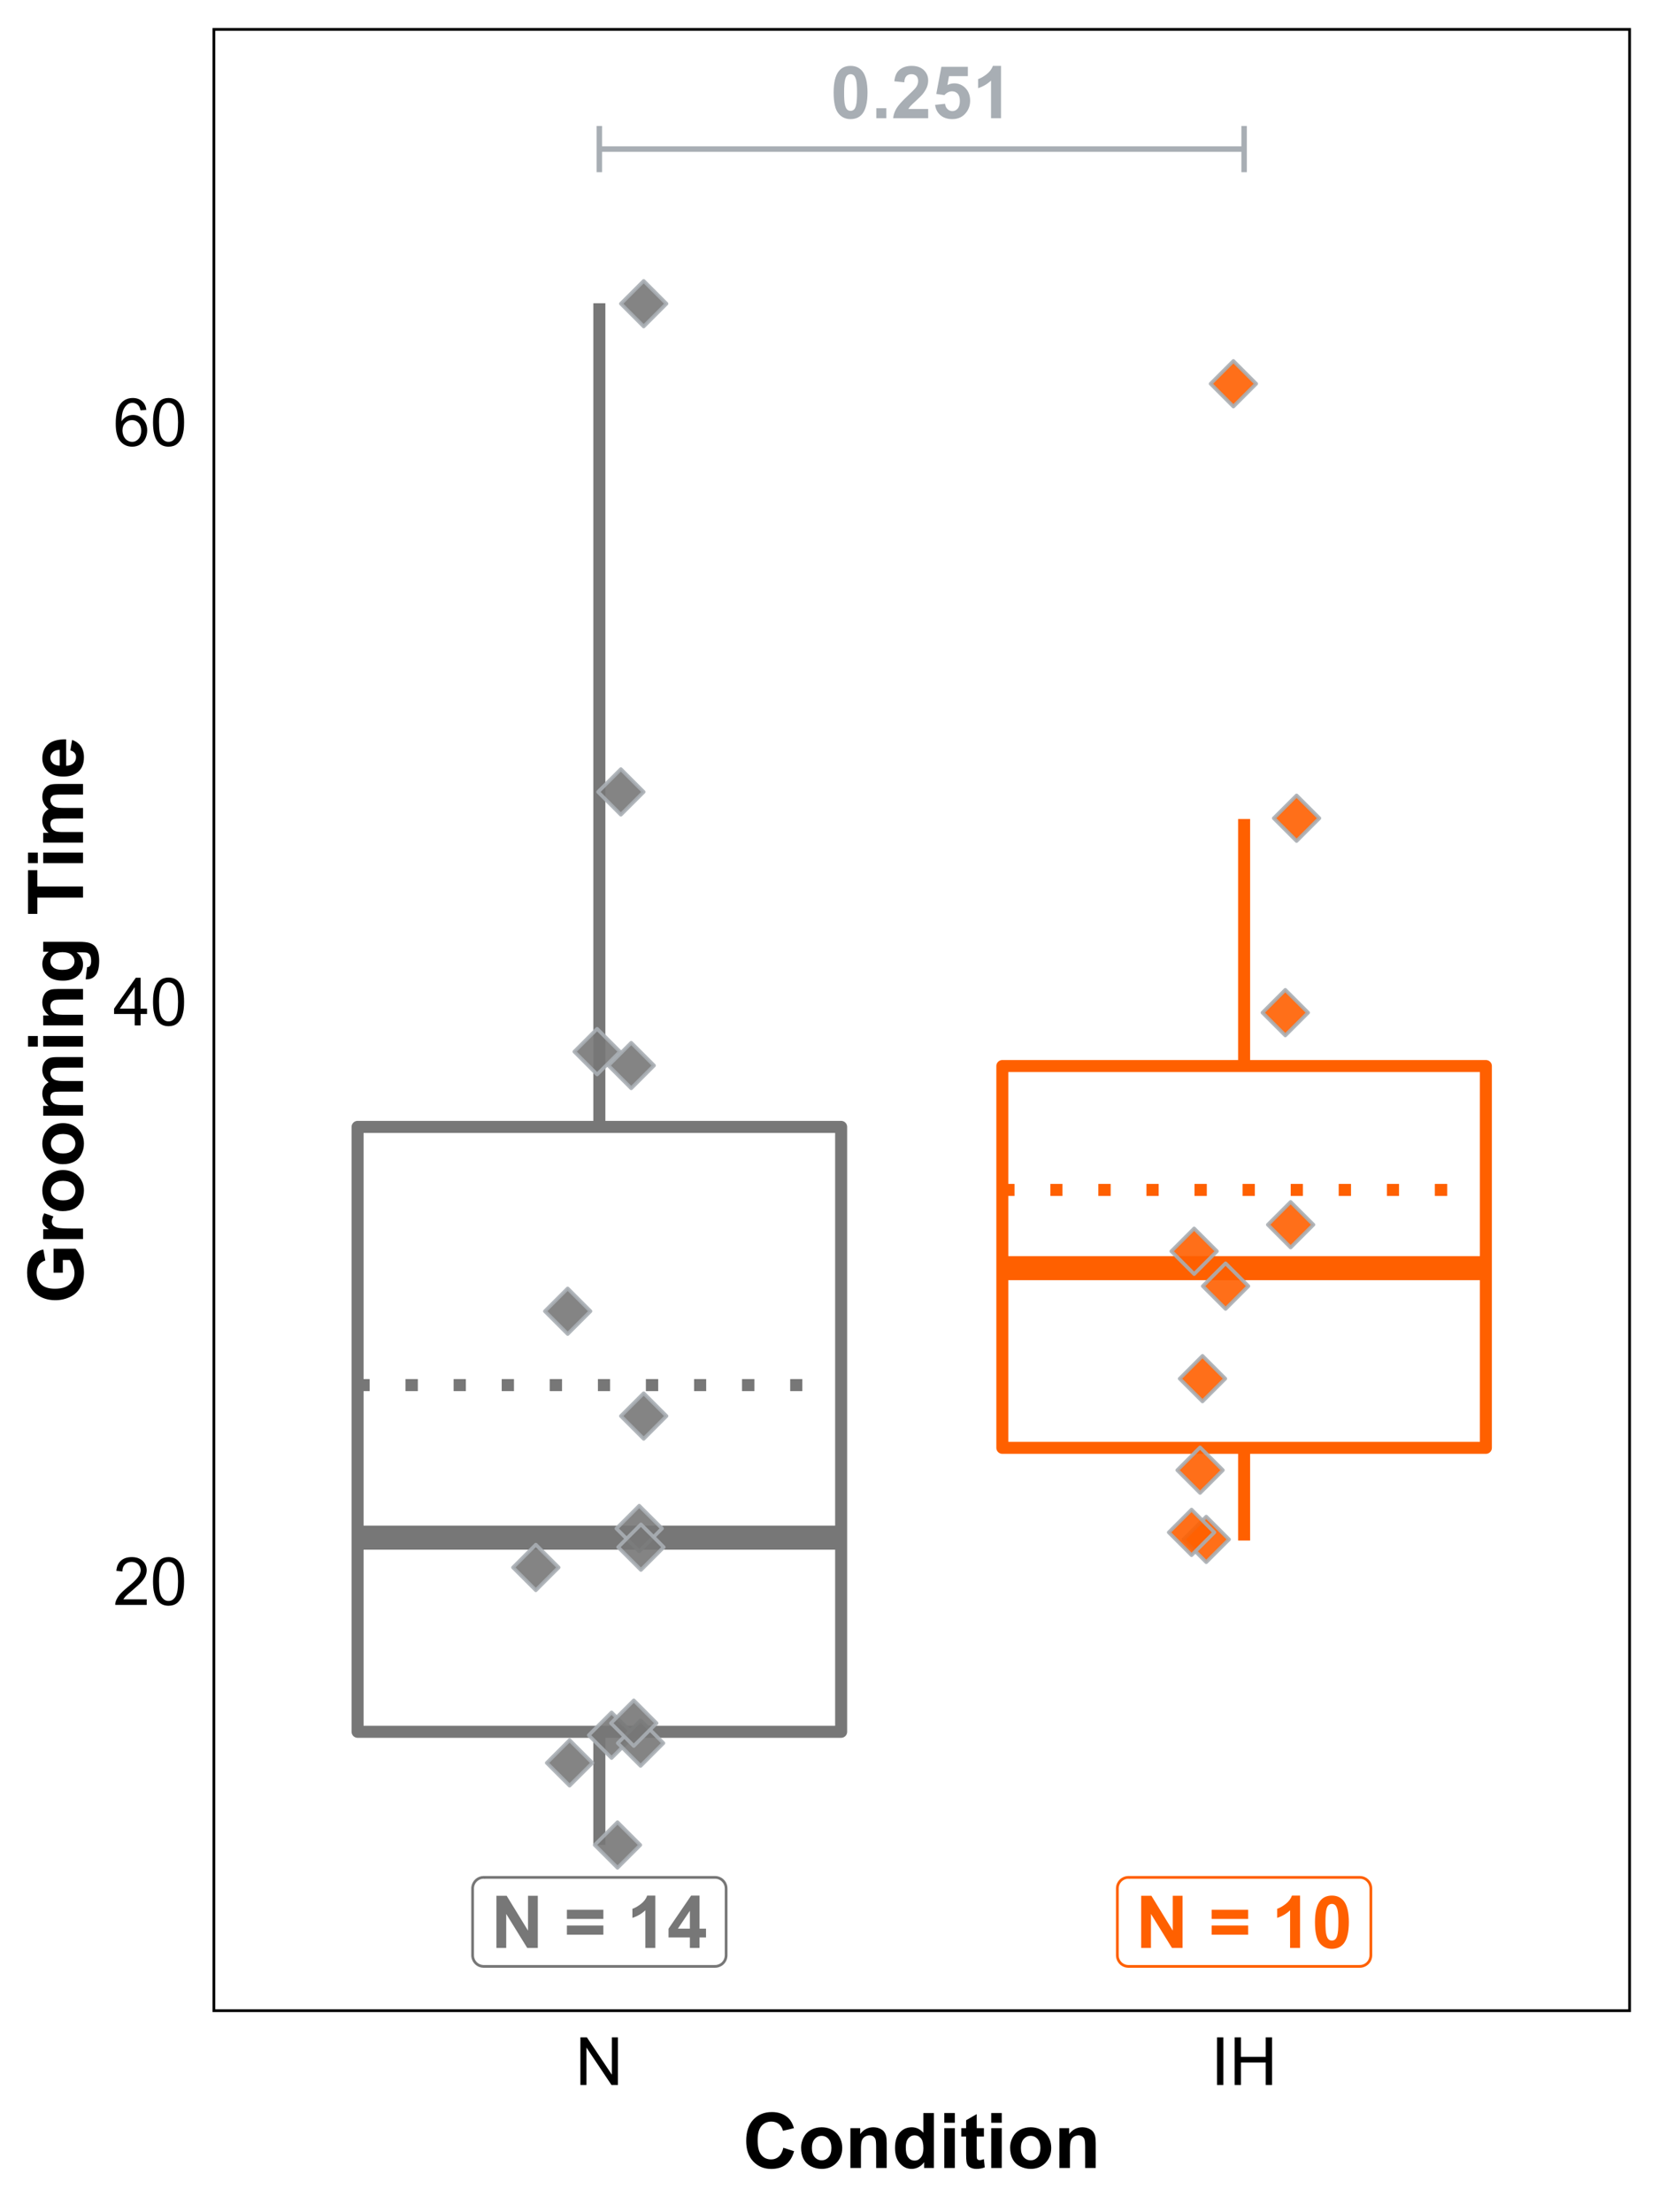 <?xml version="1.0" encoding="UTF-8"?>
<svg xmlns="http://www.w3.org/2000/svg" xmlns:xlink="http://www.w3.org/1999/xlink" width="324pt" height="432pt" viewBox="0 0 324 432" version="1.1">
<defs>
<g>
<symbol overflow="visible" id="glyph0-0">
<path style="stroke:none;" d="M 1.777 0 L 1.777 -8.891 L 8.891 -8.891 L 8.891 0 Z M 2 -0.223 L 8.668 -0.223 L 8.668 -8.668 L 2 -8.668 Z M 2 -0.223 "/>
</symbol>
<symbol overflow="visible" id="glyph0-1">
<path style="stroke:none;" d="M 3.902 -10.227 C 4.887 -10.223 5.656 -9.871 6.219 -9.168 C 6.875 -8.332 7.207 -6.949 7.211 -5.023 C 7.207 -3.094 6.875 -1.711 6.211 -0.867 C 5.656 -0.176 4.887 0.168 3.902 0.172 C 2.91 0.168 2.109 -0.207 1.508 -0.969 C 0.898 -1.727 0.598 -3.086 0.598 -5.043 C 0.598 -6.957 0.93 -8.336 1.598 -9.184 C 2.148 -9.875 2.918 -10.223 3.902 -10.227 Z M 3.902 -8.605 C 3.668 -8.602 3.457 -8.527 3.27 -8.379 C 3.082 -8.23 2.938 -7.961 2.84 -7.57 C 2.703 -7.066 2.637 -6.215 2.641 -5.023 C 2.637 -3.824 2.695 -3.004 2.82 -2.559 C 2.938 -2.109 3.09 -1.812 3.273 -1.668 C 3.457 -1.516 3.668 -1.441 3.902 -1.445 C 4.137 -1.441 4.348 -1.516 4.535 -1.668 C 4.719 -1.816 4.859 -2.086 4.965 -2.48 C 5.098 -2.977 5.168 -3.824 5.168 -5.023 C 5.168 -6.215 5.105 -7.035 4.988 -7.484 C 4.863 -7.93 4.711 -8.23 4.531 -8.379 C 4.344 -8.527 4.137 -8.602 3.902 -8.605 Z M 3.902 -8.605 "/>
</symbol>
<symbol overflow="visible" id="glyph0-2">
<path style="stroke:none;" d="M 1.02 0 L 1.02 -1.953 L 2.973 -1.953 L 2.973 0 Z M 1.02 0 "/>
</symbol>
<symbol overflow="visible" id="glyph0-3">
<path style="stroke:none;" d="M 7.195 -1.812 L 7.195 0 L 0.355 0 C 0.426 -0.684 0.648 -1.332 1.02 -1.945 C 1.391 -2.559 2.121 -3.371 3.215 -4.391 C 4.094 -5.207 4.633 -5.766 4.836 -6.059 C 5.102 -6.457 5.238 -6.855 5.238 -7.254 C 5.238 -7.688 5.121 -8.02 4.887 -8.254 C 4.652 -8.484 4.328 -8.602 3.918 -8.605 C 3.508 -8.602 3.184 -8.48 2.945 -8.238 C 2.703 -7.992 2.562 -7.582 2.527 -7.016 L 0.582 -7.211 C 0.695 -8.281 1.059 -9.051 1.672 -9.523 C 2.281 -9.988 3.047 -10.223 3.965 -10.227 C 4.969 -10.223 5.758 -9.953 6.332 -9.414 C 6.906 -8.871 7.195 -8.195 7.195 -7.391 C 7.195 -6.93 7.113 -6.496 6.949 -6.082 C 6.785 -5.668 6.523 -5.23 6.168 -4.777 C 5.93 -4.473 5.504 -4.043 4.887 -3.48 C 4.27 -2.914 3.879 -2.539 3.719 -2.355 C 3.551 -2.168 3.418 -1.984 3.32 -1.812 Z M 7.195 -1.812 "/>
</symbol>
<symbol overflow="visible" id="glyph0-4">
<path style="stroke:none;" d="M 0.633 -2.617 L 2.578 -2.82 C 2.633 -2.375 2.797 -2.027 3.07 -1.773 C 3.344 -1.516 3.656 -1.387 4.016 -1.391 C 4.418 -1.387 4.762 -1.555 5.047 -1.887 C 5.328 -2.215 5.473 -2.711 5.473 -3.383 C 5.473 -4.004 5.332 -4.473 5.051 -4.789 C 4.77 -5.098 4.406 -5.254 3.961 -5.258 C 3.398 -5.254 2.895 -5.008 2.453 -4.516 L 0.867 -4.746 L 1.867 -10.043 L 7.031 -10.043 L 7.031 -8.219 L 3.348 -8.219 L 3.043 -6.488 C 3.473 -6.703 3.918 -6.812 4.375 -6.816 C 5.238 -6.812 5.973 -6.5 6.578 -5.871 C 7.176 -5.238 7.477 -4.418 7.48 -3.418 C 7.477 -2.574 7.234 -1.828 6.754 -1.176 C 6.086 -0.277 5.168 0.168 3.996 0.172 C 3.055 0.168 2.285 -0.078 1.695 -0.582 C 1.098 -1.082 0.746 -1.762 0.633 -2.617 Z M 0.633 -2.617 "/>
</symbol>
<symbol overflow="visible" id="glyph0-5">
<path style="stroke:none;" d="M 5.598 0 L 3.648 0 L 3.648 -7.355 C 2.934 -6.684 2.094 -6.191 1.125 -5.875 L 1.125 -7.648 C 1.633 -7.812 2.184 -8.129 2.785 -8.594 C 3.379 -9.059 3.789 -9.602 4.016 -10.227 L 5.598 -10.227 Z M 5.598 0 "/>
</symbol>
<symbol overflow="visible" id="glyph0-6">
<path style="stroke:none;" d="M 1.055 0 L 1.055 -10.184 L 3.055 -10.184 L 7.223 -3.383 L 7.223 -10.184 L 9.133 -10.184 L 9.133 0 L 7.07 0 L 2.965 -6.641 L 2.965 0 Z M 1.055 0 "/>
</symbol>
<symbol overflow="visible" id="glyph0-7">
<path style="stroke:none;" d=""/>
</symbol>
<symbol overflow="visible" id="glyph0-8">
<path style="stroke:none;" d="M 0.59 -5.668 L 0.59 -7.461 L 7.711 -7.461 L 7.711 -5.668 Z M 0.59 -2.586 L 0.59 -4.383 L 7.711 -4.383 L 7.711 -2.586 Z M 0.59 -2.586 "/>
</symbol>
<symbol overflow="visible" id="glyph0-9">
<path style="stroke:none;" d="M 4.434 0 L 4.434 -2.051 L 0.266 -2.051 L 0.266 -3.758 L 4.684 -10.227 L 6.32 -10.227 L 6.32 -3.766 L 7.586 -3.766 L 7.586 -2.051 L 6.32 -2.051 L 6.32 0 Z M 4.434 -3.766 L 4.434 -7.246 L 2.09 -3.766 Z M 4.434 -3.766 "/>
</symbol>
<symbol overflow="visible" id="glyph1-0">
<path style="stroke:none;" d="M 1.625 0 L 1.625 -8.125 L 8.125 -8.125 L 8.125 0 Z M 1.828 -0.203 L 7.922 -0.203 L 7.922 -7.922 L 1.828 -7.922 Z M 1.828 -0.203 "/>
</symbol>
<symbol overflow="visible" id="glyph1-1">
<path style="stroke:none;" d="M 6.543 -1.098 L 6.543 0 L 0.395 0 C 0.383 -0.273 0.43 -0.535 0.527 -0.793 C 0.684 -1.207 0.934 -1.621 1.277 -2.031 C 1.621 -2.434 2.117 -2.902 2.773 -3.441 C 3.781 -4.266 4.465 -4.922 4.824 -5.41 C 5.176 -5.891 5.355 -6.352 5.359 -6.785 C 5.355 -7.238 5.191 -7.617 4.871 -7.93 C 4.543 -8.238 4.121 -8.395 3.605 -8.398 C 3.051 -8.395 2.613 -8.23 2.285 -7.902 C 1.953 -7.57 1.785 -7.113 1.785 -6.531 L 0.609 -6.652 C 0.688 -7.523 0.988 -8.191 1.516 -8.652 C 2.039 -9.109 2.746 -9.34 3.633 -9.344 C 4.523 -9.34 5.227 -9.094 5.75 -8.602 C 6.266 -8.105 6.527 -7.492 6.531 -6.762 C 6.527 -6.387 6.449 -6.02 6.301 -5.66 C 6.145 -5.301 5.895 -4.922 5.543 -4.523 C 5.191 -4.125 4.602 -3.578 3.781 -2.887 C 3.094 -2.309 2.656 -1.918 2.461 -1.715 C 2.266 -1.508 2.105 -1.301 1.98 -1.098 Z M 6.543 -1.098 "/>
</symbol>
<symbol overflow="visible" id="glyph1-2">
<path style="stroke:none;" d="M 0.539 -4.59 C 0.539 -5.684 0.652 -6.57 0.879 -7.242 C 1.105 -7.914 1.441 -8.43 1.887 -8.797 C 2.332 -9.156 2.895 -9.34 3.574 -9.344 C 4.074 -9.34 4.512 -9.238 4.887 -9.043 C 5.262 -8.84 5.57 -8.551 5.82 -8.172 C 6.062 -7.793 6.258 -7.332 6.398 -6.789 C 6.539 -6.242 6.609 -5.508 6.609 -4.59 C 6.609 -3.496 6.496 -2.617 6.27 -1.945 C 6.043 -1.273 5.707 -0.754 5.262 -0.387 C 4.816 -0.023 4.254 0.156 3.574 0.16 C 2.676 0.156 1.969 -0.16 1.461 -0.805 C 0.844 -1.578 0.539 -2.84 0.539 -4.59 Z M 1.715 -4.59 C 1.711 -3.059 1.891 -2.043 2.25 -1.539 C 2.605 -1.031 3.047 -0.777 3.574 -0.781 C 4.098 -0.777 4.535 -1.031 4.895 -1.543 C 5.25 -2.047 5.43 -3.062 5.434 -4.59 C 5.43 -6.117 5.25 -7.137 4.895 -7.641 C 4.535 -8.145 4.094 -8.395 3.562 -8.398 C 3.035 -8.395 2.613 -8.172 2.305 -7.73 C 1.906 -7.16 1.711 -6.113 1.715 -4.59 Z M 1.715 -4.59 "/>
</symbol>
<symbol overflow="visible" id="glyph1-3">
<path style="stroke:none;" d="M 4.203 0 L 4.203 -2.227 L 0.164 -2.227 L 0.164 -3.273 L 4.41 -9.305 L 5.344 -9.305 L 5.344 -3.273 L 6.602 -3.273 L 6.602 -2.227 L 5.344 -2.227 L 5.344 0 Z M 4.203 -3.273 L 4.203 -7.473 L 1.289 -3.273 Z M 4.203 -3.273 "/>
</symbol>
<symbol overflow="visible" id="glyph1-4">
<path style="stroke:none;" d="M 6.469 -7.027 L 5.332 -6.938 C 5.23 -7.383 5.086 -7.707 4.898 -7.914 C 4.59 -8.238 4.207 -8.402 3.758 -8.406 C 3.391 -8.402 3.074 -8.301 2.801 -8.102 C 2.438 -7.836 2.152 -7.453 1.945 -6.949 C 1.738 -6.445 1.629 -5.727 1.625 -4.797 C 1.898 -5.215 2.234 -5.527 2.633 -5.73 C 3.027 -5.934 3.445 -6.035 3.883 -6.035 C 4.645 -6.035 5.293 -5.754 5.828 -5.195 C 6.363 -4.633 6.633 -3.91 6.633 -3.023 C 6.633 -2.438 6.504 -1.891 6.254 -1.391 C 6 -0.887 5.656 -0.504 5.219 -0.238 C 4.777 0.027 4.277 0.156 3.719 0.16 C 2.766 0.156 1.988 -0.191 1.391 -0.891 C 0.785 -1.59 0.484 -2.742 0.488 -4.355 C 0.484 -6.148 0.816 -7.457 1.484 -8.277 C 2.062 -8.984 2.844 -9.34 3.828 -9.344 C 4.555 -9.34 5.156 -9.133 5.625 -8.727 C 6.094 -8.312 6.375 -7.746 6.469 -7.027 Z M 1.805 -3.016 C 1.805 -2.621 1.887 -2.242 2.055 -1.883 C 2.219 -1.52 2.453 -1.246 2.754 -1.062 C 3.055 -0.871 3.367 -0.777 3.699 -0.781 C 4.18 -0.777 4.598 -0.973 4.945 -1.363 C 5.289 -1.75 5.461 -2.281 5.465 -2.953 C 5.461 -3.594 5.289 -4.098 4.949 -4.473 C 4.605 -4.84 4.176 -5.027 3.656 -5.027 C 3.141 -5.027 2.703 -4.84 2.344 -4.473 C 1.984 -4.098 1.805 -3.613 1.805 -3.016 Z M 1.805 -3.016 "/>
</symbol>
<symbol overflow="visible" id="glyph1-5">
<path style="stroke:none;" d="M 0.992 0 L 0.992 -9.305 L 2.254 -9.305 L 7.141 -2 L 7.141 -9.305 L 8.32 -9.305 L 8.32 0 L 7.059 0 L 2.172 -7.312 L 2.172 0 Z M 0.992 0 "/>
</symbol>
<symbol overflow="visible" id="glyph1-6">
<path style="stroke:none;" d="M 1.211 0 L 1.211 -9.305 L 2.445 -9.305 L 2.445 0 Z M 1.211 0 "/>
</symbol>
<symbol overflow="visible" id="glyph1-7">
<path style="stroke:none;" d="M 1.039 0 L 1.039 -9.305 L 2.273 -9.305 L 2.273 -5.484 L 7.109 -5.484 L 7.109 -9.305 L 8.34 -9.305 L 8.34 0 L 7.109 0 L 7.109 -4.387 L 2.273 -4.387 L 2.273 0 Z M 1.039 0 "/>
</symbol>
<symbol overflow="visible" id="glyph2-0">
<path style="stroke:none;" d="M 1.875 0 L 1.875 -9.375 L 9.375 -9.375 L 9.375 0 Z M 2.109 -0.234 L 9.141 -0.234 L 9.141 -9.141 L 2.109 -9.141 Z M 2.109 -0.234 "/>
</symbol>
<symbol overflow="visible" id="glyph2-1">
<path style="stroke:none;" d="M 7.961 -3.949 L 10.062 -3.281 C 9.734 -2.109 9.199 -1.238 8.453 -0.668 C 7.703 -0.102 6.754 0.18 5.602 0.184 C 4.176 0.18 3.004 -0.305 2.086 -1.277 C 1.168 -2.25 0.707 -3.582 0.711 -5.273 C 0.707 -7.059 1.168 -8.445 2.094 -9.438 C 3.016 -10.426 4.23 -10.922 5.734 -10.922 C 7.043 -10.922 8.109 -10.531 8.938 -9.758 C 9.422 -9.293 9.789 -8.633 10.035 -7.777 L 7.887 -7.266 C 7.762 -7.82 7.496 -8.258 7.094 -8.582 C 6.688 -8.902 6.199 -9.062 5.625 -9.066 C 4.828 -9.062 4.18 -8.777 3.688 -8.207 C 3.188 -7.633 2.941 -6.707 2.945 -5.434 C 2.941 -4.074 3.184 -3.109 3.676 -2.535 C 4.16 -1.957 4.797 -1.668 5.582 -1.672 C 6.156 -1.668 6.652 -1.852 7.066 -2.219 C 7.48 -2.582 7.777 -3.16 7.961 -3.949 Z M 7.961 -3.949 "/>
</symbol>
<symbol overflow="visible" id="glyph2-2">
<path style="stroke:none;" d="M 0.602 -4 C 0.598 -4.68 0.766 -5.34 1.105 -5.984 C 1.438 -6.621 1.914 -7.109 2.535 -7.449 C 3.152 -7.781 3.844 -7.949 4.605 -7.953 C 5.781 -7.949 6.746 -7.566 7.5 -6.805 C 8.25 -6.039 8.625 -5.074 8.629 -3.91 C 8.625 -2.73 8.246 -1.758 7.488 -0.984 C 6.73 -0.211 5.773 0.176 4.621 0.176 C 3.906 0.176 3.227 0.016 2.578 -0.305 C 1.93 -0.625 1.438 -1.098 1.105 -1.723 C 0.766 -2.348 0.598 -3.105 0.602 -4 Z M 2.711 -3.891 C 2.707 -3.117 2.891 -2.523 3.258 -2.113 C 3.625 -1.703 4.074 -1.5 4.613 -1.5 C 5.148 -1.5 5.602 -1.703 5.965 -2.113 C 6.328 -2.523 6.508 -3.121 6.512 -3.902 C 6.508 -4.664 6.328 -5.25 5.965 -5.66 C 5.602 -6.07 5.148 -6.273 4.613 -6.277 C 4.074 -6.273 3.625 -6.07 3.258 -5.66 C 2.891 -5.25 2.707 -4.66 2.711 -3.891 Z M 2.711 -3.891 "/>
</symbol>
<symbol overflow="visible" id="glyph2-3">
<path style="stroke:none;" d="M 8.152 0 L 6.094 0 L 6.094 -3.969 C 6.094 -4.805 6.047 -5.348 5.961 -5.598 C 5.867 -5.84 5.727 -6.031 5.531 -6.172 C 5.336 -6.305 5.098 -6.375 4.82 -6.379 C 4.461 -6.375 4.141 -6.277 3.859 -6.086 C 3.574 -5.887 3.379 -5.629 3.277 -5.309 C 3.168 -4.988 3.117 -4.391 3.121 -3.523 L 3.121 0 L 1.062 0 L 1.062 -7.777 L 2.973 -7.777 L 2.973 -6.637 C 3.648 -7.512 4.504 -7.949 5.539 -7.953 C 5.988 -7.949 6.402 -7.867 6.781 -7.707 C 7.156 -7.543 7.441 -7.336 7.637 -7.082 C 7.824 -6.828 7.961 -6.539 8.039 -6.219 C 8.113 -5.891 8.148 -5.43 8.152 -4.836 Z M 8.152 0 "/>
</symbol>
<symbol overflow="visible" id="glyph2-4">
<path style="stroke:none;" d="M 8.211 0 L 6.297 0 L 6.297 -1.141 C 5.98 -0.695 5.605 -0.363 5.176 -0.148 C 4.738 0.07 4.305 0.176 3.867 0.176 C 2.973 0.176 2.207 -0.184 1.57 -0.902 C 0.934 -1.621 0.613 -2.625 0.617 -3.918 C 0.613 -5.234 0.926 -6.234 1.547 -6.922 C 2.164 -7.605 2.945 -7.949 3.898 -7.953 C 4.762 -7.949 5.516 -7.59 6.152 -6.871 L 6.152 -10.738 L 8.211 -10.738 Z M 2.719 -4.059 C 2.719 -3.227 2.832 -2.625 3.062 -2.258 C 3.391 -1.715 3.855 -1.445 4.453 -1.449 C 4.926 -1.445 5.328 -1.648 5.66 -2.055 C 5.992 -2.457 6.156 -3.059 6.16 -3.859 C 6.156 -4.75 5.996 -5.395 5.676 -5.789 C 5.352 -6.18 4.938 -6.375 4.438 -6.379 C 3.945 -6.375 3.539 -6.18 3.211 -5.797 C 2.883 -5.406 2.719 -4.828 2.719 -4.059 Z M 2.719 -4.059 "/>
</symbol>
<symbol overflow="visible" id="glyph2-5">
<path style="stroke:none;" d="M 1.078 -8.832 L 1.078 -10.738 L 3.133 -10.738 L 3.133 -8.832 Z M 1.078 0 L 1.078 -7.777 L 3.133 -7.777 L 3.133 0 Z M 1.078 0 "/>
</symbol>
<symbol overflow="visible" id="glyph2-6">
<path style="stroke:none;" d="M 4.645 -7.777 L 4.645 -6.137 L 3.238 -6.137 L 3.238 -3.004 C 3.234 -2.367 3.246 -1.996 3.277 -1.891 C 3.301 -1.785 3.363 -1.699 3.457 -1.633 C 3.551 -1.562 3.668 -1.527 3.809 -1.531 C 3.996 -1.527 4.27 -1.594 4.637 -1.727 L 4.812 -0.133 C 4.328 0.074 3.789 0.176 3.188 0.176 C 2.812 0.176 2.477 0.113 2.18 -0.012 C 1.883 -0.137 1.664 -0.297 1.527 -0.492 C 1.387 -0.688 1.289 -0.953 1.238 -1.297 C 1.191 -1.531 1.172 -2.016 1.172 -2.746 L 1.172 -6.137 L 0.227 -6.137 L 0.227 -7.777 L 1.172 -7.777 L 1.172 -9.324 L 3.238 -10.523 L 3.238 -7.777 Z M 4.645 -7.777 "/>
</symbol>
<symbol overflow="visible" id="glyph3-0">
<path style="stroke:none;" d="M 0 -1.875 L -9.375 -1.875 L -9.375 -9.375 L 0 -9.375 Z M -0.234 -2.109 L -0.234 -9.141 L -9.141 -9.141 L -9.141 -2.109 Z M -0.234 -2.109 "/>
</symbol>
<symbol overflow="visible" id="glyph3-1">
<path style="stroke:none;" d="M -3.949 -6.086 L -5.758 -6.086 L -5.758 -10.758 L -1.48 -10.758 C -1.039 -10.305 -0.652 -9.645 -0.316 -8.785 C 0.016 -7.918 0.18 -7.047 0.184 -6.168 C 0.18 -5.043 -0.051 -4.062 -0.523 -3.23 C -0.992 -2.391 -1.668 -1.766 -2.543 -1.348 C -3.418 -0.926 -4.371 -0.715 -5.406 -0.719 C -6.52 -0.715 -7.512 -0.949 -8.387 -1.422 C -9.254 -1.887 -9.922 -2.574 -10.387 -3.48 C -10.742 -4.168 -10.922 -5.023 -10.922 -6.051 C -10.922 -7.383 -10.641 -8.422 -10.082 -9.172 C -9.52 -9.918 -8.746 -10.402 -7.762 -10.621 L -7.359 -8.469 C -7.887 -8.312 -8.301 -8.027 -8.609 -7.613 C -8.91 -7.191 -9.062 -6.672 -9.066 -6.051 C -9.062 -5.102 -8.762 -4.348 -8.164 -3.789 C -7.562 -3.23 -6.672 -2.953 -5.492 -2.953 C -4.215 -2.953 -3.262 -3.234 -2.625 -3.801 C -1.984 -4.367 -1.664 -5.109 -1.668 -6.027 C -1.664 -6.48 -1.754 -6.938 -1.934 -7.395 C -2.113 -7.848 -2.328 -8.238 -2.586 -8.57 L -3.949 -8.57 Z M -3.949 -6.086 "/>
</symbol>
<symbol overflow="visible" id="glyph3-2">
<path style="stroke:none;" d="M 0 -3.047 L 0 -0.988 L -7.777 -0.988 L -7.777 -2.902 L -6.672 -2.902 C -7.191 -3.223 -7.535 -3.516 -7.703 -3.781 C -7.867 -4.039 -7.949 -4.336 -7.953 -4.672 C -7.949 -5.137 -7.82 -5.59 -7.566 -6.027 L -5.773 -5.391 C -5.992 -5.043 -6.105 -4.719 -6.109 -4.422 C -6.105 -4.133 -6.027 -3.891 -5.871 -3.691 C -5.711 -3.488 -5.422 -3.328 -5.008 -3.219 C -4.59 -3.102 -3.723 -3.047 -2.402 -3.047 Z M 0 -3.047 "/>
</symbol>
<symbol overflow="visible" id="glyph3-3">
<path style="stroke:none;" d="M -4 -0.602 C -4.68 -0.598 -5.34 -0.766 -5.984 -1.105 C -6.621 -1.441 -7.109 -1.918 -7.449 -2.539 C -7.781 -3.152 -7.949 -3.844 -7.953 -4.605 C -7.949 -5.781 -7.566 -6.746 -6.805 -7.5 C -6.039 -8.25 -5.074 -8.625 -3.91 -8.629 C -2.73 -8.625 -1.758 -8.246 -0.984 -7.488 C -0.211 -6.73 0.176 -5.773 0.176 -4.621 C 0.176 -3.906 0.016 -3.227 -0.305 -2.578 C -0.625 -1.93 -1.098 -1.438 -1.723 -1.105 C -2.348 -0.766 -3.105 -0.598 -4 -0.602 Z M -3.891 -2.711 C -3.117 -2.707 -2.523 -2.891 -2.113 -3.258 C -1.703 -3.625 -1.5 -4.074 -1.5 -4.613 C -1.5 -5.148 -1.703 -5.602 -2.113 -5.965 C -2.523 -6.328 -3.121 -6.508 -3.902 -6.512 C -4.664 -6.508 -5.25 -6.328 -5.66 -5.965 C -6.07 -5.602 -6.273 -5.148 -6.277 -4.613 C -6.273 -4.074 -6.07 -3.625 -5.66 -3.258 C -5.25 -2.891 -4.66 -2.707 -3.891 -2.711 Z M -3.891 -2.711 "/>
</symbol>
<symbol overflow="visible" id="glyph3-4">
<path style="stroke:none;" d="M -7.777 -0.922 L -7.777 -2.82 L -6.715 -2.82 C -7.539 -3.496 -7.949 -4.305 -7.953 -5.246 C -7.949 -5.738 -7.848 -6.172 -7.645 -6.539 C -7.438 -6.906 -7.129 -7.207 -6.715 -7.441 C -7.129 -7.781 -7.438 -8.148 -7.645 -8.547 C -7.848 -8.941 -7.949 -9.363 -7.953 -9.812 C -7.949 -10.383 -7.836 -10.867 -7.605 -11.266 C -7.371 -11.66 -7.031 -11.957 -6.586 -12.152 C -6.25 -12.293 -5.711 -12.363 -4.973 -12.363 L 0 -12.363 L 0 -10.305 L -4.445 -10.305 C -5.215 -10.301 -5.715 -10.23 -5.941 -10.094 C -6.23 -9.902 -6.375 -9.609 -6.379 -9.215 C -6.375 -8.922 -6.285 -8.648 -6.113 -8.398 C -5.934 -8.141 -5.676 -7.961 -5.34 -7.852 C -4.996 -7.738 -4.461 -7.68 -3.734 -7.684 L 0 -7.684 L 0 -5.625 L -4.262 -5.625 C -5.016 -5.625 -5.504 -5.586 -5.727 -5.516 C -5.945 -5.438 -6.109 -5.324 -6.219 -5.176 C -6.32 -5.02 -6.375 -4.812 -6.379 -4.547 C -6.375 -4.227 -6.289 -3.941 -6.121 -3.691 C -5.949 -3.438 -5.703 -3.254 -5.383 -3.145 C -5.059 -3.031 -4.523 -2.977 -3.781 -2.98 L 0 -2.98 L 0 -0.922 Z M -7.777 -0.922 "/>
</symbol>
<symbol overflow="visible" id="glyph3-5">
<path style="stroke:none;" d="M -8.832 -1.078 L -10.738 -1.078 L -10.738 -3.137 L -8.832 -3.137 Z M 0 -1.078 L -7.777 -1.078 L -7.777 -3.137 L 0 -3.133 Z M 0 -1.078 "/>
</symbol>
<symbol overflow="visible" id="glyph3-6">
<path style="stroke:none;" d="M 0 -8.152 L 0 -6.094 L -3.969 -6.094 C -4.805 -6.094 -5.348 -6.047 -5.598 -5.961 C -5.84 -5.867 -6.031 -5.727 -6.172 -5.531 C -6.305 -5.336 -6.375 -5.098 -6.379 -4.82 C -6.375 -4.461 -6.277 -4.141 -6.086 -3.859 C -5.887 -3.574 -5.629 -3.379 -5.309 -3.277 C -4.988 -3.168 -4.391 -3.117 -3.523 -3.121 L 0 -3.121 L 0 -1.062 L -7.777 -1.062 L -7.777 -2.973 L -6.637 -2.973 C -7.512 -3.648 -7.949 -4.504 -7.953 -5.539 C -7.949 -5.988 -7.867 -6.402 -7.707 -6.781 C -7.543 -7.156 -7.336 -7.441 -7.082 -7.637 C -6.828 -7.824 -6.539 -7.961 -6.219 -8.039 C -5.891 -8.113 -5.43 -8.148 -4.832 -8.152 Z M 0 -8.152 "/>
</symbol>
<symbol overflow="visible" id="glyph3-7">
<path style="stroke:none;" d="M 0.512 -0.887 L 0.797 -3.238 C 1.07 -3.273 1.258 -3.363 1.363 -3.508 C 1.508 -3.699 1.582 -4.008 1.582 -4.43 C 1.582 -4.969 1.5 -5.371 1.34 -5.641 C 1.23 -5.816 1.059 -5.953 0.82 -6.051 C 0.648 -6.109 0.336 -6.141 -0.125 -6.145 L -1.258 -6.145 C -0.418 -5.527 0 -4.75 0 -3.816 C 0 -2.77 -0.441 -1.941 -1.324 -1.332 C -2.023 -0.852 -2.891 -0.613 -3.934 -0.617 C -5.234 -0.613 -6.23 -0.926 -6.922 -1.555 C -7.605 -2.18 -7.949 -2.961 -7.953 -3.898 C -7.949 -4.855 -7.527 -5.648 -6.688 -6.277 L -7.777 -6.277 L -7.777 -8.203 L -0.797 -8.203 C 0.117 -8.203 0.801 -8.125 1.258 -7.977 C 1.711 -7.82 2.066 -7.609 2.328 -7.34 C 2.586 -7.062 2.789 -6.695 2.938 -6.242 C 3.078 -5.781 3.152 -5.207 3.156 -4.512 C 3.152 -3.191 2.926 -2.254 2.477 -1.707 C 2.023 -1.152 1.453 -0.879 0.762 -0.879 C 0.691 -0.879 0.605 -0.879 0.512 -0.887 Z M -4.051 -2.727 C -3.223 -2.723 -2.621 -2.883 -2.238 -3.203 C -1.855 -3.52 -1.664 -3.914 -1.664 -4.387 C -1.664 -4.887 -1.859 -5.312 -2.25 -5.66 C -2.641 -6.004 -3.223 -6.176 -4 -6.18 C -4.801 -6.176 -5.398 -6.012 -5.793 -5.684 C -6.18 -5.352 -6.375 -4.93 -6.379 -4.422 C -6.375 -3.926 -6.184 -3.52 -5.805 -3.203 C -5.418 -2.883 -4.832 -2.723 -4.051 -2.727 Z M -4.051 -2.727 "/>
</symbol>
<symbol overflow="visible" id="glyph3-8">
<path style="stroke:none;" d="M 0 -3.508 L -8.922 -3.508 L -8.922 -0.324 L -10.738 -0.324 L -10.738 -8.855 L -8.922 -8.855 L -8.922 -5.676 L 0 -5.676 Z M 0 -3.508 "/>
</symbol>
<symbol overflow="visible" id="glyph3-9">
<path style="stroke:none;" d="M -2.477 -5.582 L -2.133 -7.633 C -1.379 -7.363 -0.805 -6.945 -0.414 -6.383 C -0.02 -5.812 0.176 -5.102 0.176 -4.25 C 0.176 -2.891 -0.266 -1.891 -1.148 -1.246 C -1.855 -0.73 -2.75 -0.473 -3.832 -0.477 C -5.121 -0.473 -6.129 -0.809 -6.859 -1.484 C -7.586 -2.156 -7.949 -3.012 -7.953 -4.043 C -7.949 -5.199 -7.566 -6.109 -6.805 -6.781 C -6.039 -7.445 -4.871 -7.766 -3.297 -7.742 L -3.297 -2.586 C -2.684 -2.598 -2.207 -2.766 -1.871 -3.082 C -1.527 -3.398 -1.359 -3.793 -1.363 -4.27 C -1.359 -4.59 -1.445 -4.859 -1.625 -5.082 C -1.797 -5.301 -2.082 -5.469 -2.477 -5.582 Z M -4.555 -5.699 C -5.148 -5.68 -5.602 -5.523 -5.914 -5.234 C -6.219 -4.938 -6.375 -4.582 -6.379 -4.168 C -6.375 -3.715 -6.211 -3.344 -5.891 -3.055 C -5.559 -2.758 -5.113 -2.613 -4.555 -2.621 Z M -4.555 -5.699 "/>
</symbol>
</g>
<clipPath id="clip1">
  <path d="M 41.504 5.48 L 318.52 5.48 L 318.52 392.914 L 41.504 392.914 Z M 41.504 5.48 "/>
</clipPath>
</defs>
<g id="surface4957">
<path style="fill:none;stroke-width:2.347;stroke-linecap:butt;stroke-linejoin:round;stroke:rgb(46.667%,46.667%,46.667%);stroke-opacity:1;stroke-miterlimit:10;" d="M 117.055 220.059 L 117.055 59.215 "/>
<path style="fill:none;stroke-width:2.347;stroke-linecap:butt;stroke-linejoin:round;stroke:rgb(46.667%,46.667%,46.667%);stroke-opacity:1;stroke-miterlimit:10;" d="M 117.055 338.184 L 117.055 360.25 "/>
<path style="fill:none;stroke-width:2.347;stroke-linecap:round;stroke-linejoin:round;stroke:rgb(46.667%,46.667%,46.667%);stroke-opacity:1;stroke-miterlimit:10;" d="M 69.836 220.059 L 69.836 338.184 L 164.273 338.184 L 164.273 220.059 Z M 69.836 220.059 "/>
<path style="fill:none;stroke-width:4.695;stroke-linecap:butt;stroke-linejoin:round;stroke:rgb(46.667%,46.667%,46.667%);stroke-opacity:1;stroke-miterlimit:10;" d="M 69.836 300.27 L 164.273 300.27 "/>
<path style="fill:none;stroke-width:2.347;stroke-linecap:butt;stroke-linejoin:round;stroke:rgb(100%,37.647%,0%);stroke-opacity:1;stroke-miterlimit:10;" d="M 242.973 208.176 L 242.973 159.938 "/>
<path style="fill:none;stroke-width:2.347;stroke-linecap:butt;stroke-linejoin:round;stroke:rgb(100%,37.647%,0%);stroke-opacity:1;stroke-miterlimit:10;" d="M 242.973 282.73 L 242.973 300.836 "/>
<path style="fill:none;stroke-width:2.347;stroke-linecap:round;stroke-linejoin:round;stroke:rgb(100%,37.647%,0%);stroke-opacity:1;stroke-miterlimit:10;" d="M 195.754 208.176 L 195.754 282.73 L 290.188 282.73 L 290.188 208.176 Z M 195.754 208.176 "/>
<path style="fill:none;stroke-width:4.695;stroke-linecap:butt;stroke-linejoin:round;stroke:rgb(100%,37.647%,0%);stroke-opacity:1;stroke-miterlimit:10;" d="M 195.754 247.645 L 290.188 247.645 "/>
<path style="fill:none;stroke-width:2.347;stroke-linecap:butt;stroke-linejoin:round;stroke:rgb(46.667%,46.667%,46.667%);stroke-opacity:1;stroke-dasharray:2.347,7.042;stroke-miterlimit:10;" d="M 69.836 270.48 L 164.273 270.48 "/>
<path style="fill:none;stroke-width:2.347;stroke-linecap:butt;stroke-linejoin:round;stroke:rgb(46.667%,46.667%,46.667%);stroke-opacity:1;stroke-dasharray:2.347,7.042;stroke-miterlimit:10;" d="M 117.055 270.48 L 117.055 270.48 "/>
<path style="fill:none;stroke-width:2.347;stroke-linecap:butt;stroke-linejoin:round;stroke:rgb(46.667%,46.667%,46.667%);stroke-opacity:1;stroke-dasharray:2.347,7.042;stroke-miterlimit:10;" d="M 69.836 270.48 L 164.273 270.48 "/>
<path style="fill:none;stroke-width:2.347;stroke-linecap:butt;stroke-linejoin:round;stroke:rgb(100%,37.647%,0%);stroke-opacity:1;stroke-dasharray:2.347,7.042;stroke-miterlimit:10;" d="M 195.754 232.367 L 290.188 232.367 "/>
<path style="fill:none;stroke-width:2.347;stroke-linecap:butt;stroke-linejoin:round;stroke:rgb(100%,37.647%,0%);stroke-opacity:1;stroke-dasharray:2.347,7.042;stroke-miterlimit:10;" d="M 242.973 232.367 L 242.973 232.367 "/>
<path style="fill:none;stroke-width:2.347;stroke-linecap:butt;stroke-linejoin:round;stroke:rgb(100%,37.647%,0%);stroke-opacity:1;stroke-dasharray:2.347,7.042;stroke-miterlimit:10;" d="M 195.754 232.367 L 290.188 232.367 "/>
<path style="fill-rule:nonzero;fill:rgb(46.667%,46.667%,46.667%);fill-opacity:0.902;stroke-width:0.709;stroke-linecap:round;stroke-linejoin:round;stroke:rgb(65.882%,68.235%,70.588%);stroke-opacity:0.902;stroke-miterlimit:10;" d="M 120.598 364.746 L 125.055 360.289 L 120.598 355.832 L 116.141 360.289 Z M 120.598 364.746 "/>
<path style="fill-rule:nonzero;fill:rgb(46.667%,46.667%,46.667%);fill-opacity:0.902;stroke-width:0.709;stroke-linecap:round;stroke-linejoin:round;stroke:rgb(65.882%,68.235%,70.588%);stroke-opacity:0.902;stroke-miterlimit:10;" d="M 119.438 343.309 L 123.895 338.852 L 119.438 334.395 L 114.98 338.852 Z M 119.438 343.309 "/>
<path style="fill-rule:nonzero;fill:rgb(46.667%,46.667%,46.667%);fill-opacity:0.902;stroke-width:0.709;stroke-linecap:round;stroke-linejoin:round;stroke:rgb(65.882%,68.235%,70.588%);stroke-opacity:0.902;stroke-miterlimit:10;" d="M 104.645 310.547 L 109.102 306.094 L 104.645 301.637 L 100.188 306.094 Z M 104.645 310.547 "/>
<path style="fill-rule:nonzero;fill:rgb(46.667%,46.667%,46.667%);fill-opacity:0.902;stroke-width:0.709;stroke-linecap:round;stroke-linejoin:round;stroke:rgb(65.882%,68.235%,70.588%);stroke-opacity:0.902;stroke-miterlimit:10;" d="M 125.711 280.98 L 130.168 276.523 L 125.711 272.066 L 121.254 276.523 Z M 125.711 280.98 "/>
<path style="fill-rule:nonzero;fill:rgb(46.667%,46.667%,46.667%);fill-opacity:0.902;stroke-width:0.709;stroke-linecap:round;stroke-linejoin:round;stroke:rgb(65.882%,68.235%,70.588%);stroke-opacity:0.902;stroke-miterlimit:10;" d="M 110.867 260.512 L 115.324 256.055 L 110.867 251.602 L 106.414 256.055 Z M 110.867 260.512 "/>
<path style="fill-rule:nonzero;fill:rgb(46.667%,46.667%,46.667%);fill-opacity:0.902;stroke-width:0.709;stroke-linecap:round;stroke-linejoin:round;stroke:rgb(65.882%,68.235%,70.588%);stroke-opacity:0.902;stroke-miterlimit:10;" d="M 125.109 344.852 L 129.562 340.395 L 125.109 335.941 L 120.652 340.395 Z M 125.109 344.852 "/>
<path style="fill-rule:nonzero;fill:rgb(46.667%,46.667%,46.667%);fill-opacity:0.902;stroke-width:0.709;stroke-linecap:round;stroke-linejoin:round;stroke:rgb(65.882%,68.235%,70.588%);stroke-opacity:0.902;stroke-miterlimit:10;" d="M 124.84 302.941 L 129.297 298.484 L 124.84 294.031 L 120.383 298.484 Z M 124.84 302.941 "/>
<path style="fill-rule:nonzero;fill:rgb(46.667%,46.667%,46.667%);fill-opacity:0.902;stroke-width:0.709;stroke-linecap:round;stroke-linejoin:round;stroke:rgb(65.882%,68.235%,70.588%);stroke-opacity:0.902;stroke-miterlimit:10;" d="M 125.711 63.762 L 130.168 59.305 L 125.711 54.852 L 121.254 59.305 Z M 125.711 63.762 "/>
<path style="fill-rule:nonzero;fill:rgb(46.667%,46.667%,46.667%);fill-opacity:0.902;stroke-width:0.709;stroke-linecap:round;stroke-linejoin:round;stroke:rgb(65.882%,68.235%,70.588%);stroke-opacity:0.902;stroke-miterlimit:10;" d="M 116.617 209.82 L 121.074 205.363 L 116.617 200.906 L 112.16 205.363 Z M 116.617 209.82 "/>
<path style="fill-rule:nonzero;fill:rgb(46.667%,46.667%,46.667%);fill-opacity:0.902;stroke-width:0.709;stroke-linecap:round;stroke-linejoin:round;stroke:rgb(65.882%,68.235%,70.588%);stroke-opacity:0.902;stroke-miterlimit:10;" d="M 121.254 159.102 L 125.711 154.648 L 121.254 150.191 L 116.801 154.648 Z M 121.254 159.102 "/>
<path style="fill-rule:nonzero;fill:rgb(46.667%,46.667%,46.667%);fill-opacity:0.902;stroke-width:0.709;stroke-linecap:round;stroke-linejoin:round;stroke:rgb(65.882%,68.235%,70.588%);stroke-opacity:0.902;stroke-miterlimit:10;" d="M 123.777 340.957 L 128.23 336.5 L 123.777 332.043 L 119.32 336.5 Z M 123.777 340.957 "/>
<path style="fill-rule:nonzero;fill:rgb(46.667%,46.667%,46.667%);fill-opacity:0.902;stroke-width:0.709;stroke-linecap:round;stroke-linejoin:round;stroke:rgb(65.882%,68.235%,70.588%);stroke-opacity:0.902;stroke-miterlimit:10;" d="M 111.238 348.711 L 115.695 344.258 L 111.238 339.801 L 106.781 344.258 Z M 111.238 348.711 "/>
<path style="fill-rule:nonzero;fill:rgb(46.667%,46.667%,46.667%);fill-opacity:0.902;stroke-width:0.709;stroke-linecap:round;stroke-linejoin:round;stroke:rgb(65.882%,68.235%,70.588%);stroke-opacity:0.902;stroke-miterlimit:10;" d="M 123.277 212.531 L 127.734 208.074 L 123.277 203.621 L 118.824 208.074 Z M 123.277 212.531 "/>
<path style="fill-rule:nonzero;fill:rgb(46.667%,46.667%,46.667%);fill-opacity:0.902;stroke-width:0.709;stroke-linecap:round;stroke-linejoin:round;stroke:rgb(65.882%,68.235%,70.588%);stroke-opacity:0.902;stroke-miterlimit:10;" d="M 125.172 306.59 L 129.629 302.133 L 125.172 297.68 L 120.719 302.133 Z M 125.172 306.59 "/>
<path style="fill-rule:nonzero;fill:rgb(100%,37.647%,0%);fill-opacity:0.902;stroke-width:0.709;stroke-linecap:round;stroke-linejoin:round;stroke:rgb(65.882%,68.235%,70.588%);stroke-opacity:0.902;stroke-miterlimit:10;" d="M 252.059 243.617 L 256.516 239.16 L 252.059 234.703 L 247.602 239.16 Z M 252.059 243.617 "/>
<path style="fill-rule:nonzero;fill:rgb(100%,37.647%,0%);fill-opacity:0.902;stroke-width:0.709;stroke-linecap:round;stroke-linejoin:round;stroke:rgb(65.882%,68.235%,70.588%);stroke-opacity:0.902;stroke-miterlimit:10;" d="M 239.352 255.609 L 243.809 251.152 L 239.352 246.695 L 234.895 251.152 Z M 239.352 255.609 "/>
<path style="fill-rule:nonzero;fill:rgb(100%,37.647%,0%);fill-opacity:0.902;stroke-width:0.709;stroke-linecap:round;stroke-linejoin:round;stroke:rgb(65.882%,68.235%,70.588%);stroke-opacity:0.902;stroke-miterlimit:10;" d="M 253.219 164.238 L 257.676 159.781 L 253.219 155.328 L 248.762 159.781 Z M 253.219 164.238 "/>
<path style="fill-rule:nonzero;fill:rgb(100%,37.647%,0%);fill-opacity:0.902;stroke-width:0.709;stroke-linecap:round;stroke-linejoin:round;stroke:rgb(65.882%,68.235%,70.588%);stroke-opacity:0.902;stroke-miterlimit:10;" d="M 234.375 291.551 L 238.832 287.094 L 234.375 282.641 L 229.918 287.094 Z M 234.375 291.551 "/>
<path style="fill-rule:nonzero;fill:rgb(100%,37.647%,0%);fill-opacity:0.902;stroke-width:0.709;stroke-linecap:round;stroke-linejoin:round;stroke:rgb(65.882%,68.235%,70.588%);stroke-opacity:0.902;stroke-miterlimit:10;" d="M 233.215 248.801 L 237.672 244.344 L 233.215 239.887 L 228.758 244.344 Z M 233.215 248.801 "/>
<path style="fill-rule:nonzero;fill:rgb(100%,37.647%,0%);fill-opacity:0.902;stroke-width:0.709;stroke-linecap:round;stroke-linejoin:round;stroke:rgb(65.882%,68.235%,70.588%);stroke-opacity:0.902;stroke-miterlimit:10;" d="M 235.574 305.07 L 240.031 300.617 L 235.574 296.16 L 231.117 300.617 Z M 235.574 305.07 "/>
<path style="fill-rule:nonzero;fill:rgb(100%,37.647%,0%);fill-opacity:0.902;stroke-width:0.709;stroke-linecap:round;stroke-linejoin:round;stroke:rgb(65.882%,68.235%,70.588%);stroke-opacity:0.902;stroke-miterlimit:10;" d="M 240.879 79.395 L 245.336 74.938 L 240.879 70.484 L 236.426 74.938 Z M 240.879 79.395 "/>
<path style="fill-rule:nonzero;fill:rgb(100%,37.647%,0%);fill-opacity:0.902;stroke-width:0.709;stroke-linecap:round;stroke-linejoin:round;stroke:rgb(65.882%,68.235%,70.588%);stroke-opacity:0.902;stroke-miterlimit:10;" d="M 251.016 202.207 L 255.473 197.75 L 251.016 193.293 L 246.559 197.75 Z M 251.016 202.207 "/>
<path style="fill-rule:nonzero;fill:rgb(100%,37.647%,0%);fill-opacity:0.902;stroke-width:0.709;stroke-linecap:round;stroke-linejoin:round;stroke:rgb(65.882%,68.235%,70.588%);stroke-opacity:0.902;stroke-miterlimit:10;" d="M 232.707 303.699 L 237.164 299.242 L 232.707 294.785 L 228.25 299.242 Z M 232.707 303.699 "/>
<path style="fill-rule:nonzero;fill:rgb(100%,37.647%,0%);fill-opacity:0.902;stroke-width:0.709;stroke-linecap:round;stroke-linejoin:round;stroke:rgb(65.882%,68.235%,70.588%);stroke-opacity:0.902;stroke-miterlimit:10;" d="M 234.844 273.676 L 239.301 269.223 L 234.844 264.766 L 230.387 269.223 Z M 234.844 273.676 "/>
<path style="fill:none;stroke-width:1.067;stroke-linecap:butt;stroke-linejoin:round;stroke:rgb(65.882%,68.235%,70.588%);stroke-opacity:1;stroke-miterlimit:10;" d="M 242.973 33.625 L 242.973 24.594 "/>
<path style="fill:none;stroke-width:1.067;stroke-linecap:butt;stroke-linejoin:round;stroke:rgb(65.882%,68.235%,70.588%);stroke-opacity:1;stroke-miterlimit:10;" d="M 242.973 29.109 L 117.055 29.109 "/>
<path style="fill:none;stroke-width:1.067;stroke-linecap:butt;stroke-linejoin:round;stroke:rgb(65.882%,68.235%,70.588%);stroke-opacity:1;stroke-miterlimit:10;" d="M 117.055 33.625 L 117.055 24.594 "/>
<g style="fill:rgb(65.882%,68.235%,70.588%);fill-opacity:1;">
  <use xlink:href="#glyph0-1" x="162.211" y="23.09"/>
  <use xlink:href="#glyph0-2" x="170.123" y="23.09"/>
  <use xlink:href="#glyph0-3" x="174.076" y="23.09"/>
  <use xlink:href="#glyph0-4" x="181.988" y="23.09"/>
  <use xlink:href="#glyph0-5" x="189.9" y="23.09"/>
</g>
<path style="fill:none;stroke-width:0.533;stroke-linecap:round;stroke-linejoin:round;stroke:rgb(46.667%,46.667%,46.667%);stroke-opacity:1;stroke-miterlimit:10;" d="M 94.457 383.996 L 139.648 383.996 L 139.562 383.992 L 139.91 383.98 L 140.25 383.91 L 140.574 383.785 L 140.879 383.613 L 141.145 383.395 L 141.375 383.133 L 141.562 382.84 L 141.699 382.52 L 141.781 382.18 L 141.809 381.836 L 141.809 368.77 L 141.781 368.426 L 141.699 368.086 L 141.562 367.766 L 141.375 367.473 L 141.145 367.215 L 140.879 366.992 L 140.574 366.82 L 140.25 366.695 L 139.91 366.629 L 139.648 366.613 L 94.457 366.613 L 94.719 366.629 L 94.371 366.613 L 94.027 366.656 L 93.691 366.75 L 93.379 366.902 L 93.094 367.098 L 92.844 367.34 L 92.633 367.617 L 92.473 367.926 L 92.363 368.254 L 92.305 368.598 L 92.301 368.77 L 92.301 381.836 L 92.305 381.66 L 92.305 382.008 L 92.363 382.352 L 92.473 382.68 L 92.633 382.988 L 92.844 383.266 L 93.094 383.508 L 93.379 383.707 L 93.691 383.855 L 94.027 383.953 L 94.371 383.992 Z M 94.457 383.996 "/>
<g style="fill:rgb(46.667%,46.667%,46.667%);fill-opacity:1;">
  <use xlink:href="#glyph0-6" x="95.898" y="380.395"/>
  <use xlink:href="#glyph0-7" x="106.172" y="380.395"/>
  <use xlink:href="#glyph0-8" x="110.125" y="380.395"/>
  <use xlink:href="#glyph0-7" x="118.433" y="380.395"/>
  <use xlink:href="#glyph0-5" x="122.385" y="380.395"/>
  <use xlink:href="#glyph0-9" x="130.297" y="380.395"/>
</g>
<path style="fill:none;stroke-width:0.533;stroke-linecap:round;stroke-linejoin:round;stroke:rgb(100%,37.647%,0%);stroke-opacity:1;stroke-miterlimit:10;" d="M 220.375 383.996 L 265.566 383.996 L 265.48 383.992 L 265.828 383.98 L 266.168 383.91 L 266.492 383.785 L 266.793 383.613 L 267.062 383.395 L 267.293 383.133 L 267.48 382.84 L 267.613 382.52 L 267.699 382.18 L 267.727 381.836 L 267.727 368.77 L 267.699 368.426 L 267.613 368.086 L 267.48 367.766 L 267.293 367.473 L 267.062 367.215 L 266.793 366.992 L 266.492 366.82 L 266.168 366.695 L 265.828 366.629 L 265.566 366.613 L 220.375 366.613 L 220.637 366.629 L 220.289 366.613 L 219.941 366.656 L 219.609 366.75 L 219.297 366.902 L 219.008 367.098 L 218.758 367.34 L 218.551 367.617 L 218.387 367.926 L 218.277 368.254 L 218.223 368.598 L 218.215 368.77 L 218.215 381.836 L 218.223 381.66 L 218.223 382.008 L 218.277 382.352 L 218.387 382.68 L 218.551 382.988 L 218.758 383.266 L 219.008 383.508 L 219.297 383.707 L 219.609 383.855 L 219.941 383.953 L 220.289 383.992 Z M 220.375 383.996 "/>
<g style="fill:rgb(100%,37.647%,0%);fill-opacity:1;">
  <use xlink:href="#glyph0-6" x="221.816" y="380.395"/>
  <use xlink:href="#glyph0-7" x="232.09" y="380.395"/>
  <use xlink:href="#glyph0-8" x="236.043" y="380.395"/>
  <use xlink:href="#glyph0-7" x="244.351" y="380.395"/>
  <use xlink:href="#glyph0-5" x="248.303" y="380.395"/>
  <use xlink:href="#glyph0-1" x="256.215" y="380.395"/>
</g>
<g clip-path="url(#clip1)" clip-rule="nonzero">
<path style="fill:none;stroke-width:1.067;stroke-linecap:round;stroke-linejoin:round;stroke:rgb(0%,0%,0%);stroke-opacity:1;stroke-miterlimit:10;" d="M 41.504 392.914 L 318.52 392.914 L 318.52 5.48 L 41.504 5.48 Z M 41.504 392.914 "/>
</g>
<g style="fill:rgb(0%,0%,0%);fill-opacity:1;">
  <use xlink:href="#glyph1-1" x="22.113" y="313.41"/>
  <use xlink:href="#glyph1-2" x="29.343" y="313.41"/>
</g>
<g style="fill:rgb(0%,0%,0%);fill-opacity:1;">
  <use xlink:href="#glyph1-3" x="22.113" y="200.238"/>
  <use xlink:href="#glyph1-2" x="29.343" y="200.238"/>
</g>
<g style="fill:rgb(0%,0%,0%);fill-opacity:1;">
  <use xlink:href="#glyph1-4" x="22.113" y="87.066"/>
  <use xlink:href="#glyph1-2" x="29.343" y="87.066"/>
</g>
<g style="fill:rgb(0%,0%,0%);fill-opacity:1;">
  <use xlink:href="#glyph1-5" x="112.359" y="407.152"/>
</g>
<g style="fill:rgb(0%,0%,0%);fill-opacity:1;">
  <use xlink:href="#glyph1-6" x="236.473" y="407.152"/>
  <use xlink:href="#glyph1-7" x="240.084" y="407.152"/>
</g>
<g style="fill:rgb(0%,0%,0%);fill-opacity:1;">
  <use xlink:href="#glyph2-1" x="145.023" y="423.363"/>
  <use xlink:href="#glyph2-2" x="155.856" y="423.363"/>
  <use xlink:href="#glyph2-3" x="165.019" y="423.363"/>
  <use xlink:href="#glyph2-4" x="174.181" y="423.363"/>
  <use xlink:href="#glyph2-5" x="183.344" y="423.363"/>
  <use xlink:href="#glyph2-6" x="187.511" y="423.363"/>
  <use xlink:href="#glyph2-5" x="192.506" y="423.363"/>
  <use xlink:href="#glyph2-2" x="196.674" y="423.363"/>
  <use xlink:href="#glyph2-3" x="205.836" y="423.363"/>
</g>
<g style="fill:rgb(0%,0%,0%);fill-opacity:1;">
  <use xlink:href="#glyph3-1" x="16.215" y="254.617"/>
  <use xlink:href="#glyph3-2" x="16.215" y="242.95"/>
  <use xlink:href="#glyph3-3" x="16.215" y="237.112"/>
  <use xlink:href="#glyph3-3" x="16.215" y="227.95"/>
  <use xlink:href="#glyph3-4" x="16.215" y="218.787"/>
  <use xlink:href="#glyph3-5" x="16.215" y="205.45"/>
  <use xlink:href="#glyph3-6" x="16.215" y="201.282"/>
  <use xlink:href="#glyph3-7" x="16.215" y="192.12"/>
</g>
<g style="fill:rgb(0%,0%,0%);fill-opacity:1;">
  <use xlink:href="#glyph3-8" x="16.215" y="178.789"/>
  <use xlink:href="#glyph3-5" x="16.215" y="169.626"/>
  <use xlink:href="#glyph3-4" x="16.215" y="165.459"/>
  <use xlink:href="#glyph3-9" x="16.215" y="152.122"/>
</g>
</g>
</svg>
